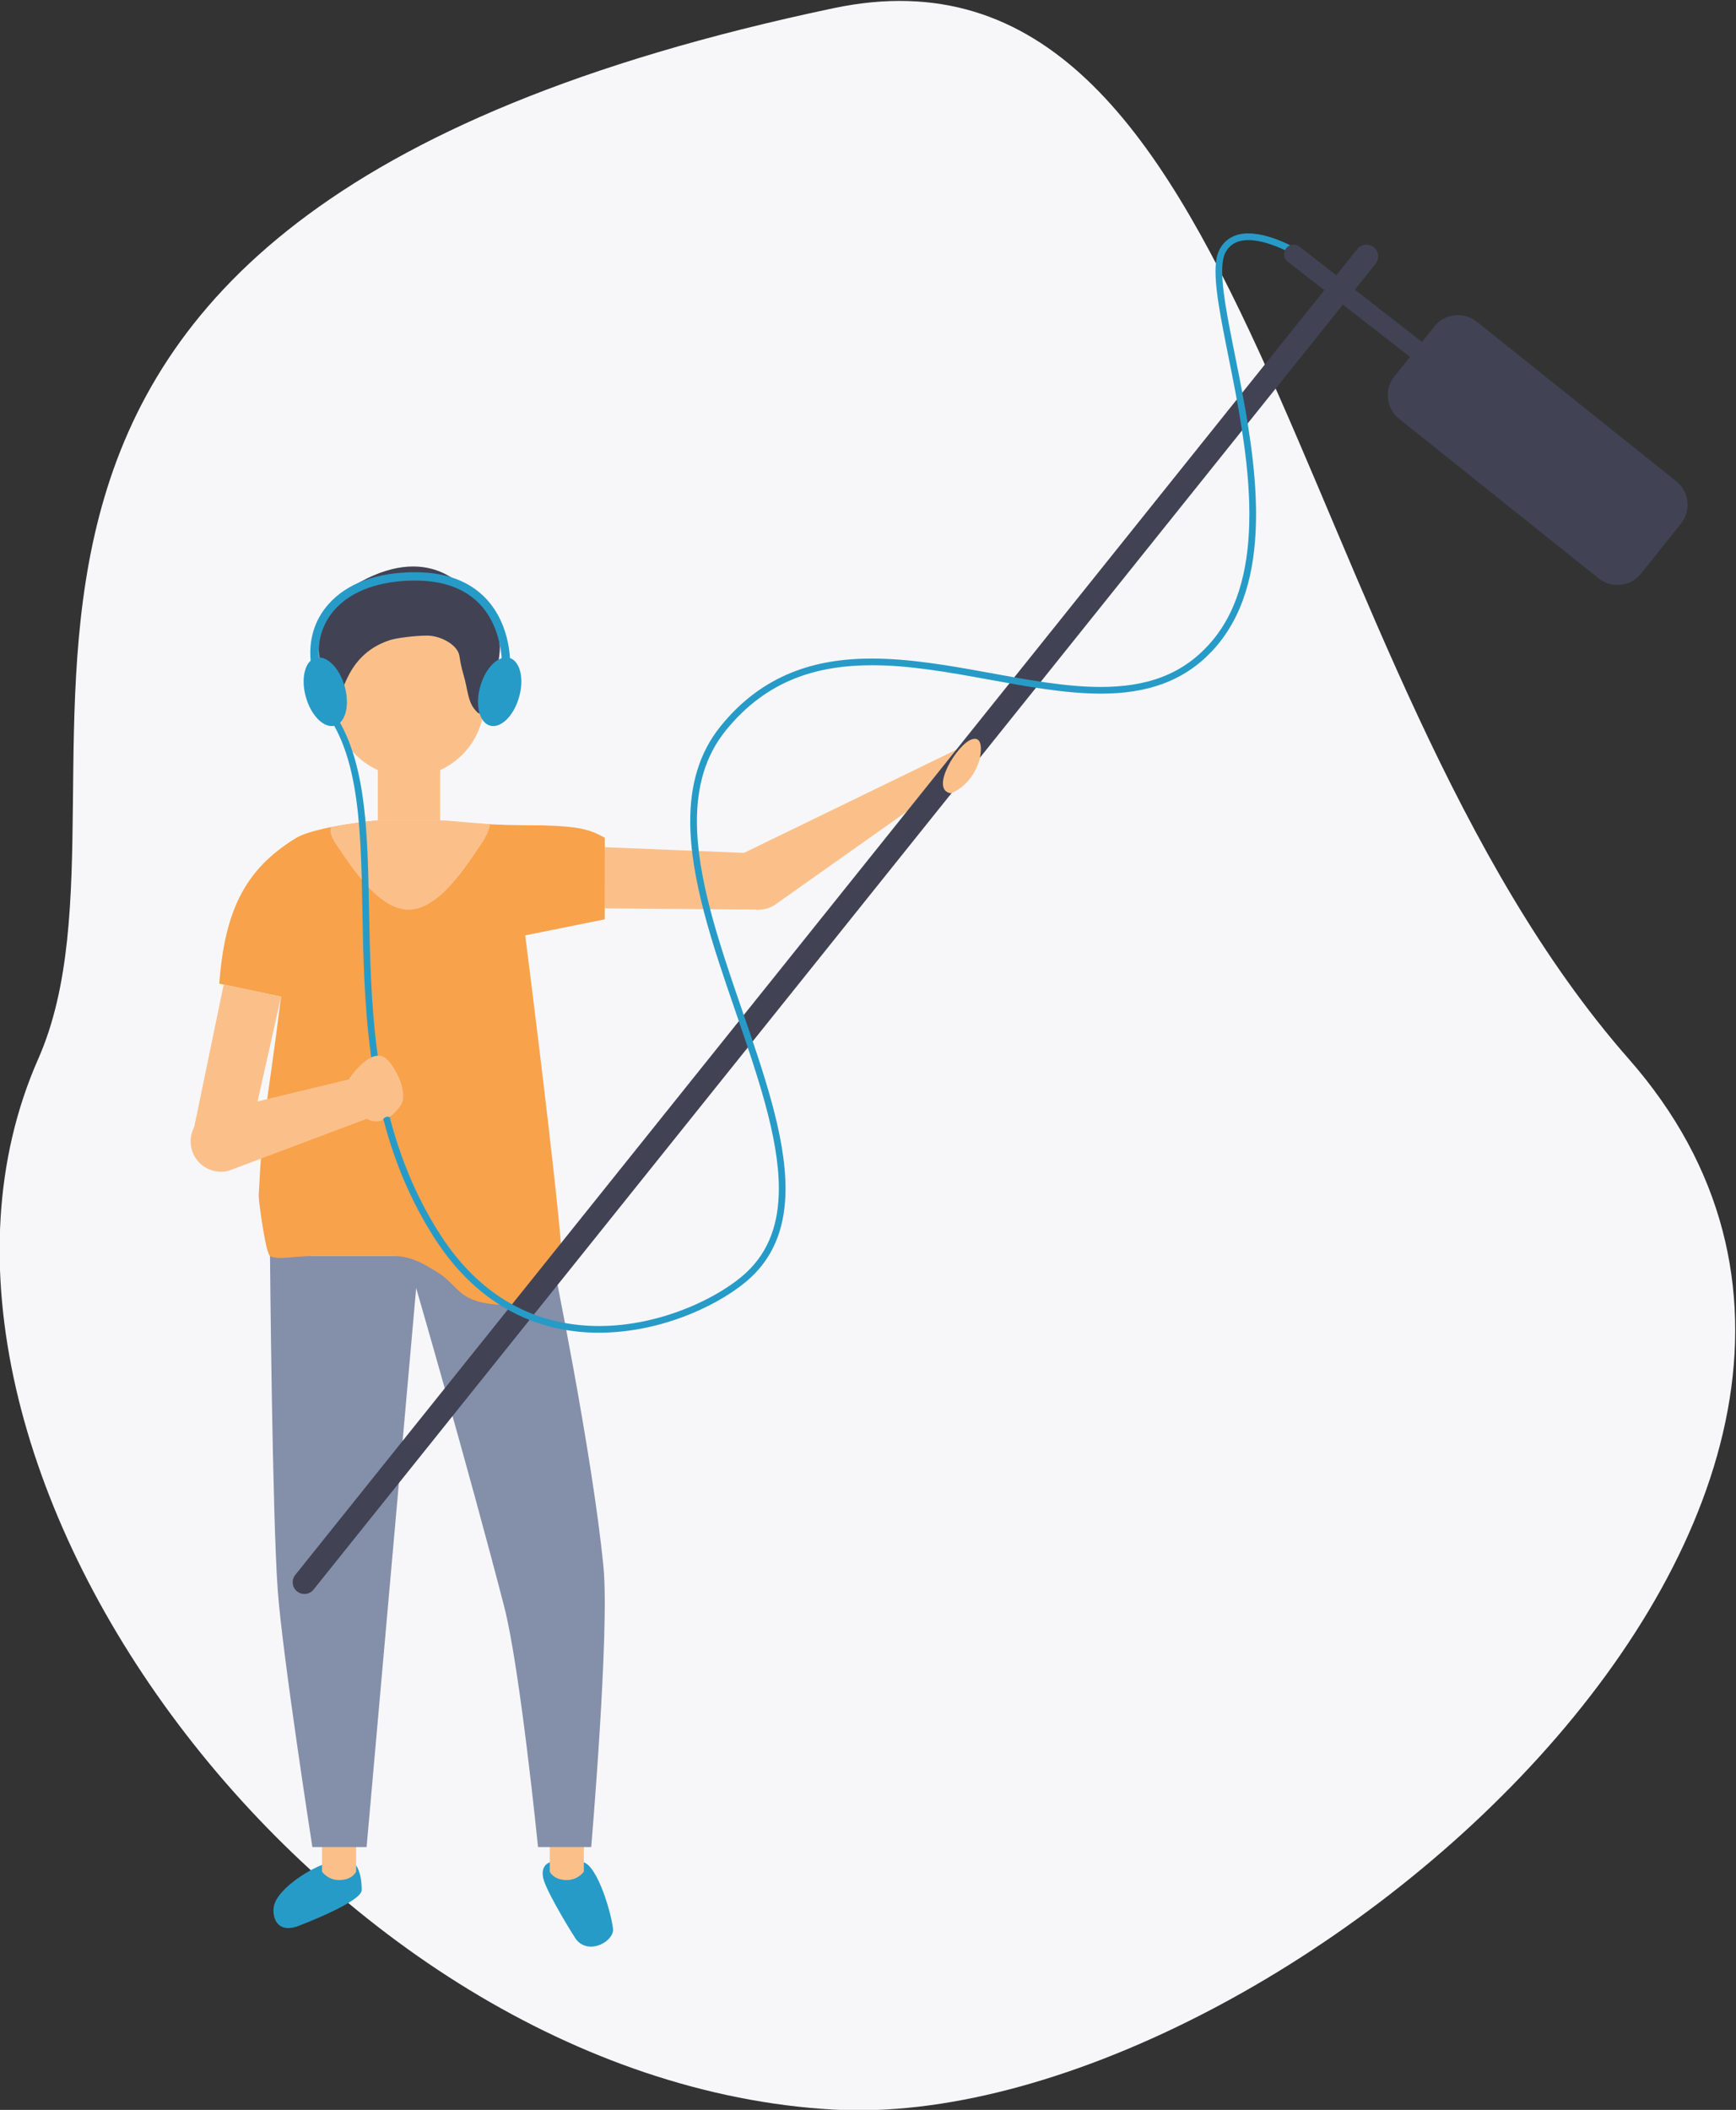 <?xml version="1.0" encoding="UTF-8" standalone="no"?>
<!-- Created with Inkscape (http://www.inkscape.org/) -->

<svg
   xmlns:dc="http://purl.org/dc/elements/1.1/"
   xmlns:cc="http://creativecommons.org/ns#"
   xmlns:rdf="http://www.w3.org/1999/02/22-rdf-syntax-ns#"
   xmlns:svg="http://www.w3.org/2000/svg"
   xmlns="http://www.w3.org/2000/svg"
   xmlns:sodipodi="http://sodipodi.sourceforge.net/DTD/sodipodi-0.dtd"
   xmlns:inkscape="http://www.inkscape.org/namespaces/inkscape"
   version="1.1"
   id="svg2"
   xml:space="preserve"
   width="164.163"
   height="199.416"
   viewBox="0 0 164.163 199.416"
   sodipodi:docname="recorder-audio.svg"
   inkscape:version="0.92.4 (5da689c313, 2019-01-14)"><rect x="0" y="0" width="164.163" height="199.416" fill="#333333" stroke="none"/><defs
     id="defs6"><clipPath
       id="clipPath680-7-6-3"
       clipPathUnits="userSpaceOnUse"><path
         inkscape:connector-curvature="0"
         id="path678-8-7-3-1"
         d="m 116.567,338.343 h 28.473 v -54.48 h -28.473 z" /></clipPath><clipPath
       id="clipPath696-4-9-1"
       clipPathUnits="userSpaceOnUse"><path
         inkscape:connector-curvature="0"
         id="path694-0-4-1"
         d="M 48.508,380.396 H 102.988 V 351.923 H 48.508 Z" /></clipPath><clipPath
       id="clipPath716-6-8-9"
       clipPathUnits="userSpaceOnUse"><path
         inkscape:connector-curvature="0"
         id="path714-4-1-0"
         d="M 76.476,422.314 H 203.855 V 311.832 H 76.476 Z" /></clipPath><clipPath
       id="clipPath736-7-2-0"
       clipPathUnits="userSpaceOnUse"><path
         inkscape:connector-curvature="0"
         id="path734-4-9-02"
         d="M 85.238,322.148 H 107.344 V 311.072 H 85.238 Z" /></clipPath><clipPath
       id="clipPath752-8-8-3-5"
       clipPathUnits="userSpaceOnUse"><path
         inkscape:connector-curvature="0"
         id="path750-8-5-9-7"
         d="M 75.717,342.7 H 86.792 V 320.594 H 75.717 Z" /></clipPath><clipPath
       id="clipPath772-8-0-6"
       clipPathUnits="userSpaceOnUse"><path
         inkscape:connector-curvature="0"
         id="path770-2-2-8-91"
         d="M 82.223,357.606 H 122.25 V 317.579 H 82.223 Z" /></clipPath><clipPath
       id="clipPath872-6-8-3"
       clipPathUnits="userSpaceOnUse"><path
         inkscape:connector-curvature="0"
         id="path870-8-6-5-4"
         d="m 141.857,390.362 h 30.912 v -6.528 h -30.912 z" /></clipPath><clipPath
       id="clipPath856-6-0-7"
       clipPathUnits="userSpaceOnUse"><path
         inkscape:connector-curvature="0"
         id="path854-9-0-9-4"
         d="m 141.289,403.26 h 31.226 v -9.667 h -31.226 z" /></clipPath><clipPath
       clipPathUnits="userSpaceOnUse"
       id="clipPath796-8-22"><path
         d="m 398.534,282.221 h 21.68 v -18.2 h -21.68 z"
         id="path794-3-89"
         inkscape:connector-curvature="0" /></clipPath><clipPath
       clipPathUnits="userSpaceOnUse"
       id="clipPath812-8-7"><path
         d="m 418.833,257.962 h 8.083 v -8.083 h -8.083 z"
         id="path810-5-3"
         inkscape:connector-curvature="0" /></clipPath><clipPath
       clipPathUnits="userSpaceOnUse"
       id="clipPath796-8-22-5"><path
         d="m 398.534,282.221 h 21.68 v -18.2 h -21.68 z"
         id="path794-3-89-4"
         inkscape:connector-curvature="0" /></clipPath><clipPath
       clipPathUnits="userSpaceOnUse"
       id="clipPath812-8-7-7"><path
         d="m 418.833,257.962 h 8.083 v -8.083 h -8.083 z"
         id="path810-5-3-6"
         inkscape:connector-curvature="0" /></clipPath><clipPath
       clipPathUnits="userSpaceOnUse"
       id="clipPath442-0-2"><path
         d="m 60.73,273.36 h 89.735 V 201.584 H 60.73 Z"
         id="path440-2-0"
         inkscape:connector-curvature="0" /></clipPath><clipPath
       clipPathUnits="userSpaceOnUse"
       id="clipPath446-9-6"><path
         d="m 101.775,217.59 c -24.402,6.254 -39.114,31.106 -32.859,55.509 0.022,0.088 0.051,0.173 0.074,0.261 -5.199,-7.408 -8.26,-16.425 -8.26,-26.163 0,-25.191 20.421,-45.613 45.613,-45.613 21.185,0 38.993,14.445 44.122,34.022 -10.583,-15.105 -29.768,-22.867 -48.69,-18.016"
         id="path444-0-1"
         inkscape:connector-curvature="0" /></clipPath><mask
       maskUnits="userSpaceOnUse"
       x="0"
       y="0"
       width="1"
       height="1"
       id="mask458-9-5"><g
         id="g468-6-9-5"><g
           clip-path="url(#clipPath450-3-9)"
           id="g466-4-4"><g
             id="g464-5-7"><g
               id="g462-1-65"><path
                 d="M -32768,32767 H 32767 V -32768 H -32768 Z"
                 style="fill:url(#linearGradient456);stroke:none"
                 id="path460-0-6"
                 inkscape:connector-curvature="0" /></g></g></g></g></mask><clipPath
       clipPathUnits="userSpaceOnUse"
       id="clipPath450-3-9"><path
         d="M -32768,32767 H 32767 V -32768 H -32768 Z"
         id="path448-7-3"
         inkscape:connector-curvature="0" /></clipPath><linearGradient
       x1="0"
       y1="0"
       x2="1"
       y2="0"
       gradientUnits="userSpaceOnUse"
       gradientTransform="matrix(-47.302,-76.021,-76.021,47.302,125.656,278.228)"
       spreadMethod="pad"
       id="linearGradient456"><stop
         style="stop-opacity:0;stop-color:#ffffff"
         offset="0"
         id="stop452" /><stop
         style="stop-opacity:1;stop-color:#ffffff"
         offset="1"
         id="stop454" /></linearGradient><clipPath
       clipPathUnits="userSpaceOnUse"
       id="clipPath1222-4-6"><path
         d="m 204.39,139.398 h 89.077 V 63.95 H 204.39 Z"
         id="path1220-6-1"
         inkscape:connector-curvature="0" /></clipPath><clipPath
       clipPathUnits="userSpaceOnUse"
       id="clipPath1226-2-2"><path
         d="m 292.248,94.351 c -8.301,-8.82 -20.071,-14.35 -33.131,-14.39 -9.289,-0.03 -17.94,2.729 -25.159,7.49 -1.15,0.76 -2.261,1.56 -3.331,2.419 -4.41,3.5 -8.16,7.801 -11.02,12.681 -0.18,0.3 -0.35,0.6 -0.52,0.9 v 0.01 c -0.96,1.74 -1.819,3.56 -2.56,5.43 -1.54,3.91 -2.549,8.08 -2.96,12.44 -0.12,1.35 -0.19,2.72 -0.19,4.109 0,1.68 0.081,3.341 0.25,4.97 0.331,3.102 0.978,6.105 1.895,8.987 -2.362,-2.727 -4.415,-5.73 -6.082,-8.967 -2.53,-4.89 -4.19,-10.3 -4.8,-16.031 -0.17,-1.629 -0.25,-3.289 -0.25,-4.969 0,-1.39 0.07,-2.76 0.19,-4.11 0.41,-4.36 1.42,-8.53 2.96,-12.44 0.74,-1.87 1.6,-3.691 2.56,-5.43 v -0.011 c 0.17,-0.299 0.34,-0.599 0.52,-0.899 2.86,-4.88 6.61,-9.18 11.02,-12.68 1.07,-0.86 2.18,-1.66 3.33,-2.421 7.22,-4.759 15.87,-7.519 25.16,-7.489 13.06,0.04 24.83,5.57 33.13,14.39 0.49,0.52 0.97,1.05 1.43,1.59 3.32,3.89 6,8.34 7.88,13.2 0.329,0.848 0.622,1.708 0.897,2.576 -0.397,-0.458 -0.801,-0.912 -1.219,-1.355"
         id="path1224-8-9"
         inkscape:connector-curvature="0" /></clipPath><mask
       maskUnits="userSpaceOnUse"
       x="0"
       y="0"
       width="1"
       height="1"
       id="mask1238-9-31"><g
         id="g1248-0-6-9"><g
           clip-path="url(#clipPath1230-0-5)"
           id="g1246-3-0-4"><g
             id="g1244-6-7-7"><g
               id="g1242-1-0-8"><path
                 d="M -32768,32767 H 32767 V -32768 H -32768 Z"
                 style="fill:url(#linearGradient1236);stroke:none"
                 id="path1240-1-4"
                 inkscape:connector-curvature="0" /></g></g></g></g></mask><clipPath
       clipPathUnits="userSpaceOnUse"
       id="clipPath1230-0-5"><path
         d="M -32768,32767 H 32767 V -32768 H -32768 Z"
         id="path1228-1-0"
         inkscape:connector-curvature="0" /></clipPath><linearGradient
       x1="0"
       y1="0"
       x2="1"
       y2="0"
       gradientUnits="userSpaceOnUse"
       gradientTransform="matrix(-70.953,-155.421,-155.421,70.953,272.189,158.151)"
       spreadMethod="pad"
       id="linearGradient1236"><stop
         style="stop-opacity:0;stop-color:#ffffff"
         offset="0"
         id="stop1232" /><stop
         style="stop-opacity:1;stop-color:#ffffff"
         offset="1"
         id="stop1234" /></linearGradient><clipPath
       clipPathUnits="userSpaceOnUse"
       id="clipPath1280-6-1"><path
         d="m 261.341,144.876 h 21.68 v -18.2 h -21.68 z"
         id="path1278-4-0"
         inkscape:connector-curvature="0" /></clipPath><clipPath
       clipPathUnits="userSpaceOnUse"
       id="clipPath1296-5-6"><path
         d="m 282.771,122.663 h 8.083 v -8.083 h -8.083 z"
         id="path1294-2-3"
         inkscape:connector-curvature="0" /></clipPath><clipPath
       clipPathUnits="userSpaceOnUse"
       id="clipPath1316-0-8-5"><path
         d="m 260.187,430.304 h 21.68 v -18.201 h -21.68 z"
         id="path1314-6-7-2"
         inkscape:connector-curvature="0" /></clipPath><clipPath
       clipPathUnits="userSpaceOnUse"
       id="clipPath1332-3-4-5"><path
         d="m 280.487,406.044 h 8.083 v -8.083 h -8.083 z"
         id="path1330-2-1-4"
         inkscape:connector-curvature="0" /></clipPath><clipPath
       clipPathUnits="userSpaceOnUse"
       id="clipPath1428-9-7"><path
         d="m 203.457,425.112 h 86.912 v -77.173 h -86.912 z"
         id="path1426-0-0-4"
         inkscape:connector-curvature="0" /></clipPath><clipPath
       clipPathUnits="userSpaceOnUse"
       id="clipPath1432-9-4"><path
         d="m 270.281,361.997 c -24.175,-7.079 -49.52,6.776 -56.599,30.951 -0.983,3.36 -1.565,6.732 -1.764,10.08 -0.351,5.754 0.399,11.412 2.126,16.722 0.592,1.834 1.305,3.623 2.12,5.362 -4.781,-4.997 -8.381,-11.009 -10.497,-17.569 -1.727,-5.31 -2.477,-10.969 -2.126,-16.722 0.199,-3.348 0.78,-6.721 1.764,-10.08 7.079,-24.175 32.424,-38.031 56.599,-30.952 13.062,3.825 23.102,12.983 28.465,24.404 -5.337,-5.572 -12.151,-9.872 -20.088,-12.196"
         id="path1430-8-3"
         inkscape:connector-curvature="0" /></clipPath><mask
       maskUnits="userSpaceOnUse"
       x="0"
       y="0"
       width="1"
       height="1"
       id="mask1444-8-0"><g
         id="g1454-5-7"><g
           clip-path="url(#clipPath1436-1-4)"
           id="g1452-8-8"><g
             id="g1450-4-6"><g
               id="g1448-3-8"><path
                 d="M -32768,32767 H 32767 V -32768 H -32768 Z"
                 style="fill:url(#linearGradient1442);stroke:none"
                 id="path1446-7-8"
                 inkscape:connector-curvature="0" /></g></g></g></g></mask><clipPath
       clipPathUnits="userSpaceOnUse"
       id="clipPath1436-1-4"><path
         d="M -32768,32767 H 32767 V -32768 H -32768 Z"
         id="path1434-3-3"
         inkscape:connector-curvature="0" /></clipPath><linearGradient
       x1="0"
       y1="0"
       x2="1"
       y2="0"
       gradientUnits="userSpaceOnUse"
       gradientTransform="matrix(-70.919,-77.096,-77.096,70.919,275.944,422.75)"
       spreadMethod="pad"
       id="linearGradient1442"><stop
         style="stop-opacity:0;stop-color:#ffffff"
         offset="0"
         id="stop1438" /><stop
         style="stop-opacity:1;stop-color:#ffffff"
         offset="1"
         id="stop1440" /></linearGradient><clipPath
       id="clipPath532-4-6-7"
       clipPathUnits="userSpaceOnUse"><path
         inkscape:connector-curvature="0"
         id="path530-1-6-6"
         d="m 204.389,253.876 h 91.234 V 201.59 h -91.234 z" /></clipPath><clipPath
       id="clipPath536-7-0"
       clipPathUnits="userSpaceOnUse"><path
         inkscape:connector-curvature="0"
         id="path534-6-2"
         d="m 295.11,253.877 c -0.102,-0.672 -0.209,-1.342 -0.34,-2.003 -0.8,-4.13 -2.16,-8.07 -4.01,-11.721 -2.17,-4.319 -5.01,-8.25 -8.39,-11.639 -8.01,-8.071 -19.02,-13.17 -31.27,-13.46 -13.04,-0.32 -24.94,4.88 -33.46,13.46 -3.38,3.389 -6.22,7.32 -8.39,11.639 -1.85,3.651 -3.21,7.581 -4.02,11.721 -0.126,0.653 -0.237,1.313 -0.336,1.979 -0.185,-1.249 -0.337,-2.508 -0.414,-3.79 -0.08,-1.309 -0.11,-2.629 -0.08,-3.959 0.06,-2.621 0.35,-5.19 0.83,-7.68 0.81,-4.14 2.17,-8.07 4.02,-11.721 2.17,-4.319 5.01,-8.25 8.39,-11.64 8.52,-8.58 20.42,-13.779 33.46,-13.459 12.25,0.29 23.26,5.39 31.27,13.459 3.38,3.39 6.22,7.321 8.39,11.64 1.85,3.651 3.21,7.591 4.01,11.721 0.63,3.18 0.92,6.479 0.84,9.86 -0.01,0.6 -0.04,1.19 -0.08,1.779 -0.081,1.291 -0.234,2.56 -0.42,3.814" /></clipPath><mask
       id="mask548-0-5"
       height="1"
       width="1"
       y="0"
       x="0"
       maskUnits="userSpaceOnUse"><g
         id="g558-9-8"><g
           id="g556-8-7-9"
           clip-path="url(#clipPath540-8-0)"><g
             id="g554-7-5-5-4"><g
               id="g552-9-9-0"><path
                 inkscape:connector-curvature="0"
                 id="path550-7-6"
                 style="fill:url(#linearGradient546);stroke:none"
                 d="M -32768,32767 H 32767 V -32768 H -32768 Z" /></g></g></g></g></mask><clipPath
       id="clipPath540-8-0"
       clipPathUnits="userSpaceOnUse"><path
         inkscape:connector-curvature="0"
         id="path538-5-8-9"
         d="M -32768,32767 H 32767 V -32768 H -32768 Z" /></clipPath><linearGradient
       id="linearGradient546"
       spreadMethod="pad"
       gradientTransform="matrix(0,-96.529,-96.529,0,250.006,307.912)"
       gradientUnits="userSpaceOnUse"
       y2="0"
       x2="1"
       y1="0"
       x1="0"><stop
         id="stop542"
         offset="0"
         style="stop-opacity:0;stop-color:#ffffff" /><stop
         id="stop544"
         offset="1"
         style="stop-opacity:1;stop-color:#ffffff" /></linearGradient><clipPath
       id="clipPath598-7-0"
       clipPathUnits="userSpaceOnUse"><path
         inkscape:connector-curvature="0"
         id="path596-9-5"
         d="m 257.752,285.738 h 21.68 v -18.201 h -21.68 z" /></clipPath><clipPath
       id="clipPath614-3-8"
       clipPathUnits="userSpaceOnUse"><path
         inkscape:connector-curvature="0"
         id="path612-2-7-5"
         d="m 278.051,261.478 h 8.083 v -8.083 h -8.083 z" /></clipPath><clipPath
       clipPathUnits="userSpaceOnUse"
       id="clipPath796-8-22-1"><path
         d="m 398.534,282.221 h 21.68 v -18.2 h -21.68 z"
         id="path794-3-89-0"
         inkscape:connector-curvature="0" /></clipPath><clipPath
       clipPathUnits="userSpaceOnUse"
       id="clipPath812-8-7-6"><path
         d="m 418.833,257.962 h 8.083 v -8.083 h -8.083 z"
         id="path810-5-3-1"
         inkscape:connector-curvature="0" /></clipPath><clipPath
       clipPathUnits="userSpaceOnUse"
       id="clipPath442-0-2-5"><path
         d="m 60.73,273.36 h 89.735 V 201.584 H 60.73 Z"
         id="path440-2-0-9"
         inkscape:connector-curvature="0" /></clipPath><clipPath
       clipPathUnits="userSpaceOnUse"
       id="clipPath446-9-6-4"><path
         d="m 101.775,217.59 c -24.402,6.254 -39.114,31.106 -32.859,55.509 0.022,0.088 0.051,0.173 0.074,0.261 -5.199,-7.408 -8.26,-16.425 -8.26,-26.163 0,-25.191 20.421,-45.613 45.613,-45.613 21.185,0 38.993,14.445 44.122,34.022 -10.583,-15.105 -29.768,-22.867 -48.69,-18.016"
         id="path444-0-1-9"
         inkscape:connector-curvature="0" /></clipPath><mask
       maskUnits="userSpaceOnUse"
       x="0"
       y="0"
       width="1"
       height="1"
       id="mask458-9-5-0"><g
         id="g468-6-9-5-9"><g
           clip-path="url(#clipPath450-3-9-1)"
           id="g466-4-4-1"><g
             id="g464-5-7-7"><g
               id="g462-1-65-7"><path
                 d="M -32768,32767 H 32767 V -32768 H -32768 Z"
                 style="fill:url(#linearGradient456);stroke:none"
                 id="path460-0-6-1"
                 inkscape:connector-curvature="0" /></g></g></g></g></mask><clipPath
       clipPathUnits="userSpaceOnUse"
       id="clipPath450-3-9-1"><path
         d="M -32768,32767 H 32767 V -32768 H -32768 Z"
         id="path448-7-3-5"
         inkscape:connector-curvature="0" /></clipPath><clipPath
       clipPathUnits="userSpaceOnUse"
       id="clipPath1222-4-6-7"><path
         d="m 204.39,139.398 h 89.077 V 63.95 H 204.39 Z"
         id="path1220-6-1-6"
         inkscape:connector-curvature="0" /></clipPath><clipPath
       clipPathUnits="userSpaceOnUse"
       id="clipPath1226-2-2-7"><path
         d="m 292.248,94.351 c -8.301,-8.82 -20.071,-14.35 -33.131,-14.39 -9.289,-0.03 -17.94,2.729 -25.159,7.49 -1.15,0.76 -2.261,1.56 -3.331,2.419 -4.41,3.5 -8.16,7.801 -11.02,12.681 -0.18,0.3 -0.35,0.6 -0.52,0.9 v 0.01 c -0.96,1.74 -1.819,3.56 -2.56,5.43 -1.54,3.91 -2.549,8.08 -2.96,12.44 -0.12,1.35 -0.19,2.72 -0.19,4.109 0,1.68 0.081,3.341 0.25,4.97 0.331,3.102 0.978,6.105 1.895,8.987 -2.362,-2.727 -4.415,-5.73 -6.082,-8.967 -2.53,-4.89 -4.19,-10.3 -4.8,-16.031 -0.17,-1.629 -0.25,-3.289 -0.25,-4.969 0,-1.39 0.07,-2.76 0.19,-4.11 0.41,-4.36 1.42,-8.53 2.96,-12.44 0.74,-1.87 1.6,-3.691 2.56,-5.43 v -0.011 c 0.17,-0.299 0.34,-0.599 0.52,-0.899 2.86,-4.88 6.61,-9.18 11.02,-12.68 1.07,-0.86 2.18,-1.66 3.33,-2.421 7.22,-4.759 15.87,-7.519 25.16,-7.489 13.06,0.04 24.83,5.57 33.13,14.39 0.49,0.52 0.97,1.05 1.43,1.59 3.32,3.89 6,8.34 7.88,13.2 0.329,0.848 0.622,1.708 0.897,2.576 -0.397,-0.458 -0.801,-0.912 -1.219,-1.355"
         id="path1224-8-9-3"
         inkscape:connector-curvature="0" /></clipPath><mask
       maskUnits="userSpaceOnUse"
       x="0"
       y="0"
       width="1"
       height="1"
       id="mask1238-9-31-6"><g
         id="g1248-0-6-9-5"><g
           clip-path="url(#clipPath1230-0-5-8)"
           id="g1246-3-0-4-6"><g
             id="g1244-6-7-7-3"><g
               id="g1242-1-0-8-9"><path
                 d="M -32768,32767 H 32767 V -32768 H -32768 Z"
                 style="fill:url(#linearGradient1236);stroke:none"
                 id="path1240-1-4-4"
                 inkscape:connector-curvature="0" /></g></g></g></g></mask><clipPath
       clipPathUnits="userSpaceOnUse"
       id="clipPath1230-0-5-8"><path
         d="M -32768,32767 H 32767 V -32768 H -32768 Z"
         id="path1228-1-0-1"
         inkscape:connector-curvature="0" /></clipPath><clipPath
       clipPathUnits="userSpaceOnUse"
       id="clipPath1280-6-1-3"><path
         d="m 261.341,144.876 h 21.68 v -18.2 h -21.68 z"
         id="path1278-4-0-9"
         inkscape:connector-curvature="0" /></clipPath><clipPath
       clipPathUnits="userSpaceOnUse"
       id="clipPath1296-5-6-0"><path
         d="m 282.771,122.663 h 8.083 v -8.083 h -8.083 z"
         id="path1294-2-3-8"
         inkscape:connector-curvature="0" /></clipPath><clipPath
       clipPathUnits="userSpaceOnUse"
       id="clipPath1316-0-8-5-8"><path
         d="m 260.187,430.304 h 21.68 v -18.201 h -21.68 z"
         id="path1314-6-7-2-5"
         inkscape:connector-curvature="0" /></clipPath><clipPath
       clipPathUnits="userSpaceOnUse"
       id="clipPath1332-3-4-5-0"><path
         d="m 280.487,406.044 h 8.083 v -8.083 h -8.083 z"
         id="path1330-2-1-4-9"
         inkscape:connector-curvature="0" /></clipPath><clipPath
       clipPathUnits="userSpaceOnUse"
       id="clipPath1428-9-7-6"><path
         d="m 203.457,425.112 h 86.912 v -77.173 h -86.912 z"
         id="path1426-0-0-4-3"
         inkscape:connector-curvature="0" /></clipPath><clipPath
       clipPathUnits="userSpaceOnUse"
       id="clipPath1432-9-4-8"><path
         d="m 270.281,361.997 c -24.175,-7.079 -49.52,6.776 -56.599,30.951 -0.983,3.36 -1.565,6.732 -1.764,10.08 -0.351,5.754 0.399,11.412 2.126,16.722 0.592,1.834 1.305,3.623 2.12,5.362 -4.781,-4.997 -8.381,-11.009 -10.497,-17.569 -1.727,-5.31 -2.477,-10.969 -2.126,-16.722 0.199,-3.348 0.78,-6.721 1.764,-10.08 7.079,-24.175 32.424,-38.031 56.599,-30.952 13.062,3.825 23.102,12.983 28.465,24.404 -5.337,-5.572 -12.151,-9.872 -20.088,-12.196"
         id="path1430-8-3-5"
         inkscape:connector-curvature="0" /></clipPath><mask
       maskUnits="userSpaceOnUse"
       x="0"
       y="0"
       width="1"
       height="1"
       id="mask1444-8-0-6"><g
         id="g1454-5-7-1"><g
           clip-path="url(#clipPath1436-1-4-4)"
           id="g1452-8-8-1"><g
             id="g1450-4-6-5"><g
               id="g1448-3-8-9"><path
                 d="M -32768,32767 H 32767 V -32768 H -32768 Z"
                 style="fill:url(#linearGradient1442);stroke:none"
                 id="path1446-7-8-8"
                 inkscape:connector-curvature="0" /></g></g></g></g></mask><clipPath
       clipPathUnits="userSpaceOnUse"
       id="clipPath1436-1-4-4"><path
         d="M -32768,32767 H 32767 V -32768 H -32768 Z"
         id="path1434-3-3-8"
         inkscape:connector-curvature="0" /></clipPath><clipPath
       clipPathUnits="userSpaceOnUse"
       id="clipPath532-4-62"><path
         d="m 204.389,253.876 h 91.234 V 201.59 h -91.234 z"
         id="path530-1-6-9"
         inkscape:connector-curvature="0" /></clipPath><clipPath
       clipPathUnits="userSpaceOnUse"
       id="clipPath536-7-1"><path
         d="m 295.11,253.877 c -0.102,-0.672 -0.209,-1.342 -0.34,-2.003 -0.8,-4.13 -2.16,-8.07 -4.01,-11.721 -2.17,-4.319 -5.01,-8.25 -8.39,-11.639 -8.01,-8.071 -19.02,-13.17 -31.27,-13.46 -13.04,-0.32 -24.94,4.88 -33.46,13.46 -3.38,3.389 -6.22,7.32 -8.39,11.639 -1.85,3.651 -3.21,7.581 -4.02,11.721 -0.126,0.653 -0.237,1.313 -0.336,1.979 -0.185,-1.249 -0.337,-2.508 -0.414,-3.79 -0.08,-1.309 -0.11,-2.629 -0.08,-3.959 0.06,-2.621 0.35,-5.19 0.83,-7.68 0.81,-4.14 2.17,-8.07 4.02,-11.721 2.17,-4.319 5.01,-8.25 8.39,-11.64 8.52,-8.58 20.42,-13.779 33.46,-13.459 12.25,0.29 23.26,5.39 31.27,13.459 3.38,3.39 6.22,7.321 8.39,11.64 1.85,3.651 3.21,7.591 4.01,11.721 0.63,3.18 0.92,6.479 0.84,9.86 -0.01,0.6 -0.04,1.19 -0.08,1.779 -0.081,1.291 -0.234,2.56 -0.42,3.814"
         id="path534-6-27"
         inkscape:connector-curvature="0" /></clipPath><mask
       maskUnits="userSpaceOnUse"
       x="0"
       y="0"
       width="1"
       height="1"
       id="mask548-0-0"><g
         id="g558-9-9"><g
           clip-path="url(#clipPath540-8-6)"
           id="g556-8-7-3"><g
             id="g554-7-5-6"><g
               id="g552-9-9-06"><path
                 d="M -32768,32767 H 32767 V -32768 H -32768 Z"
                 style="fill:url(#linearGradient546);stroke:none"
                 id="path550-7-2"
                 inkscape:connector-curvature="0" /></g></g></g></g></mask><clipPath
       clipPathUnits="userSpaceOnUse"
       id="clipPath540-8-6"><path
         d="M -32768,32767 H 32767 V -32768 H -32768 Z"
         id="path538-5-1"
         inkscape:connector-curvature="0" /></clipPath><clipPath
       clipPathUnits="userSpaceOnUse"
       id="clipPath598-7-02"><path
         d="m 257.752,285.738 h 21.68 v -18.201 h -21.68 z"
         id="path596-9-3"
         inkscape:connector-curvature="0" /></clipPath><clipPath
       clipPathUnits="userSpaceOnUse"
       id="clipPath614-3-7"><path
         d="m 278.051,261.478 h 8.083 v -8.083 h -8.083 z"
         id="path612-2-7-59"
         inkscape:connector-curvature="0" /></clipPath><clipPath
       clipPathUnits="userSpaceOnUse"
       id="clipPath752-5-6"><path
         d="m 359.108,427.995 h 21.681 v -18.2 h -21.681 z"
         id="path750-5-8"
         inkscape:connector-curvature="0" /></clipPath><clipPath
       clipPathUnits="userSpaceOnUse"
       id="clipPath768-4-9"><path
         d="m 352.406,403.736 h 8.083 v -8.084 h -8.083 z"
         id="path766-9-2"
         inkscape:connector-curvature="0" /></clipPath></defs><sodipodi:namedview
     pagecolor="#ffffff"
     bordercolor="#666666"
     borderopacity="1"
     objecttolerance="10"
     gridtolerance="10"
     guidetolerance="10"
     inkscape:pageopacity="0"
     inkscape:pageshadow="2"
     inkscape:window-width="1920"
     inkscape:window-height="999"
     id="namedview4"
     showgrid="false"
     fit-margin-top="0"
     fit-margin-left="0"
     fit-margin-right="0"
     fit-margin-bottom="0"
     borderlayer="true"
     inkscape:showpageshadow="false"
     inkscape:zoom="6.715515"
     inkscape:cx="139.45823"
     inkscape:cy="111.10977"
     inkscape:window-x="0"
     inkscape:window-y="0"
     inkscape:window-maximized="1"
     inkscape:current-layer="g1082"
     showguides="true"
     inkscape:guide-bbox="true" /><g
     id="g10"
     inkscape:groupmode="layer"
     inkscape:label="ink_ext_XXXXXX"
     transform="matrix(1.333,0,0,-1.333,-135.738,353.849)"><g
       id="g12"
       transform="scale(0.1)"><g
         id="g2308"><path
           style="opacity:1;fill:#f7f7fa;fill-opacity:1;stroke-width:4.587"
           d="m 1045.411,1903.733 c -125.753,-284.582 202.344,-724.626 564.149,-744.991 311.079,-17.51 835.773,435.945 564.149,744.991 -244.727,278.445 -265.371,807.902 -564.149,744.992 -721.855,-151.994 -474.159,-541.341 -564.149,-744.992 z"
           id="path6217"
           inkscape:connector-curvature="0"
           sodipodi:nodetypes="sssss" /><path
           inkscape:connector-curvature="0"
           id="path298"
           style="fill:#414355;fill-opacity:1;fill-rule:nonzero;stroke:none"
           d="m 2065.87,2426.43 c -9.22,7.35 -22.64,5.87 -30.01,-3.35 l -28.38,-35.49 c -7.38,-9.23 -5.87,-22.66 3.36,-30.03 l 141.56,-113.13 c 9.22,-7.36 22.67,-5.84 30.04,3.36 l 28.34,35.5 c 7.38,9.21 5.86,22.69 -3.36,30.02 l -141.55,113.12" /><path
           inkscape:connector-curvature="0"
           id="path300"
           style="fill:#279bc7;fill-opacity:1;fill-rule:nonzero;stroke:none"
           d="m 1408.3,1334.07 c 0,0 -7.62,-2.14 -4.12,-13.03 3.52,-10.9 21.7,-40.38 23.23,-42.15 9.35,-10.71 26.77,-0.48 25.75,8.09 -1.34,11.88 -10.89,43.74 -20.68,47.09 h -24.18" /><path
           inkscape:connector-curvature="0"
           id="path302"
           style="fill:#fbc08a;fill-opacity:1;fill-rule:nonzero;stroke:none"
           d="m 1408.3,1327.45 c 0,0 2.53,-5.94 12.07,-5.94 8.01,0 12.11,5.94 12.11,5.94 v 19.88 h -24.18 v -19.88" /><path
           inkscape:connector-curvature="0"
           id="path304"
           style="fill:#279bc7;fill-opacity:1;fill-rule:nonzero;stroke:none"
           d="m 1270.63,1332.21 c 0,0 4.25,-4.43 4.25,-17.81 0,-8.24 -41.49,-24.07 -43.69,-24.99 -14.89,-6.24 -19.78,3.71 -18.76,12.56 1.4,12.26 23.85,26.4 34.29,30.24 h 23.91" /><path
           inkscape:connector-curvature="0"
           id="path306"
           style="fill:#fbc08a;fill-opacity:1;fill-rule:nonzero;stroke:none"
           d="m 1270.91,1327.45 c 0,0 -2.53,-5.94 -12.1,-5.94 -8,0 -12.09,5.94 -12.09,5.94 v 19.88 h 24.19 v -19.88" /><path
           inkscape:connector-curvature="0"
           id="path308"
           style="fill:#848fa9;fill-opacity:1;fill-rule:nonzero;stroke:none"
           d="m 1409.73,1763.97 c 0,0 29,-140.86 36.7,-220.87 4.34,-45.48 -8.73,-198.18 -8.73,-198.18 h -37.74 c 0,0 -12.72,126.99 -24.03,170.62 -25.54,98.62 -62.41,225.72 -62.41,225.72 l -35.16,-396.34 h -38.48 c 0,0 -21.14,135.7 -24.52,181.54 -3.95,53.58 -5.52,237.51 -5.52,237.51 h 199.89" /><path
           inkscape:connector-curvature="0"
           id="path310"
           style="fill:#f8a24b;fill-opacity:1;fill-rule:nonzero;stroke:none"
           d="m 1217.7,1947.85 -43.88,9.23 c 3.91,50.64 17.45,80.67 54.46,103.26 13.67,8.35 58.01,12.5 58.01,12.5 h 44.26 c 0,0 32.27,-3.4 57.58,-3.4 41.65,0 47.86,-2.85 59.21,-8.87 l -0.05,-57.87 -56.42,-11.39 c 0,0 21.45,-167.44 25.81,-224.1 1.03,-13.41 -11.17,-37.93 -37.01,-37.93 -37.03,0 -34.32,12.8 -51.17,23.25 -10.79,6.65 -19.12,11.44 -31.6,11.44 -34.46,0 -40.33,0 -55.53,0 -14.59,0 -26.39,-3.08 -31.53,0 -3.16,1.91 -8.22,40.1 -8.05,43 3.32,61.53 4.16,48.93 15.91,140.92 v -0.04" /><path
           inkscape:connector-curvature="0"
           id="path312"
           style="fill:#fbc08a;fill-opacity:1;fill-rule:nonzero;stroke:none"
           d="m 1286.29,2072.84 h 44.26 v 55.41 h -44.26 v -55.41" /><path
           inkscape:connector-curvature="0"
           id="path314"
           style="fill:#fbc08a;fill-opacity:1;fill-rule:nonzero;stroke:none"
           d="m 1254.95,2157.17 c 0,-29.53 23.92,-53.46 53.48,-53.46 29.52,0 53.45,23.93 53.45,53.46 v 27.88 c 0,29.54 -23.93,53.42 -53.45,53.42 -29.56,0 -53.48,-23.88 -53.48,-53.42 v -27.88" /><path
           inkscape:connector-curvature="0"
           id="path316"
           style="fill:#fbc08a;fill-opacity:1;fill-rule:nonzero;stroke:none"
           d="m 1365.77,2070.11 c 0.31,-2.57 -2.48,-8.75 -6.15,-14.12 -9.45,-13.79 -29.35,-46.46 -51.49,-46.46 -22.13,0 -42.03,32.67 -51.46,46.46 -3.97,5.74 -4.53,9.56 -3.41,12.16 16.03,3.09 32.74,4.69 32.74,4.69 h 44.27 1.4 c 4.21,-0.05 19.21,-1.54 34.1,-2.73" /><path
           inkscape:connector-curvature="0"
           id="path318"
           style="fill:#f89cd2;fill-opacity:1;fill-rule:nonzero;stroke:none"
           d="m 1245.96,2162.65 c 1.98,-5.88 7.14,-9.47 11.5,-7.99 4.37,1.5 6.3,7.43 4.32,13.33 -1.98,5.9 -7.12,9.47 -11.49,8.02 -4.37,-1.49 -6.33,-7.45 -4.33,-13.36" /><path
           inkscape:connector-curvature="0"
           id="path320"
           style="fill:#f89cd2;fill-opacity:1;fill-rule:nonzero;stroke:none"
           d="m 1372.01,2162.65 c -1.97,-5.88 -7.14,-9.47 -11.53,-7.99 -4.37,1.5 -6.29,7.43 -4.31,13.33 1.97,5.9 7.12,9.47 11.51,8.02 4.37,-1.49 6.28,-7.45 4.33,-13.36" /><path
           inkscape:connector-curvature="0"
           id="path322"
           style="fill:#414355;fill-opacity:1;fill-rule:nonzero;stroke:none"
           d="m 1273.85,2241.92 c 52.26,28.67 76.6,-7.99 76.6,-7.99 15.21,0.76 19.94,-16.32 22.33,-36.28 1.18,-9.73 -6.2,-33.12 -6.61,-34.87 -1.45,-6.09 -2.62,-11.3 -4.75,-12.97 l -0.1,-0.16 v 0.11 c -2.97,-2.24 -4.02,-0.88 -5.92,1.33 -5.48,6.27 -5.15,14.52 -8.35,25.23 -1.37,4.58 -2.23,8.99 -2.81,12.91 -1.15,8.2 -13.43,14.45 -22.4,14.62 -8.56,0.12 -22.49,-1.73 -26.92,-3.17 -34.49,-11.24 -33.28,-45.68 -39.87,-46.31 -3.96,-0.34 -5.27,6.69 -7.32,15.85 -4.41,19.98 -10.36,51.68 26.12,71.7" /><path
           inkscape:connector-curvature="0"
           id="path324"
           style="fill:#fbc08a;fill-opacity:1;fill-rule:nonzero;stroke:none"
           d="m 1447.34,2053.85 0.01,-43.4 105.81,-0.84 c 10.54,-1.13 22.58,7.97 23.7,18.51 1.14,10.53 -6.47,19.99 -17.06,21.13 l -112.46,4.6" /><path
           inkscape:connector-curvature="0"
           id="path326"
           style="fill:#fbc08a;fill-opacity:1;fill-rule:nonzero;stroke:none"
           d="m 1545.04,2049.31 c -10.1,-6.24 -13.22,-19.51 -6.97,-29.63 6.29,-10.1 19.57,-13.2 29.63,-6.93 l 106.31,75.15 c 10.11,6.26 32.75,41.35 22.67,35.05 l -151.64,-73.64" /><path
           inkscape:connector-curvature="0"
           id="path328"
           style="fill:#fbc08a;fill-opacity:1;fill-rule:nonzero;stroke:none"
           d="m 1217.7,1947.89 -40.74,8.53 -21.39,-103.31 c -3.02,-10.19 3.77,-23.68 13.88,-26.64 10.18,-3.07 20.88,2.74 23.9,12.93 l 24.35,108.49" /><path
           inkscape:connector-curvature="0"
           id="path330"
           style="fill:#fbc08a;fill-opacity:1;fill-rule:nonzero;stroke:none"
           d="m 1169.07,1865.91 c -11.43,-3.28 -18.02,-15.21 -14.71,-26.62 3.28,-11.44 15.21,-18.01 26.64,-14.71 l 96.32,36.26 c 11.44,3.29 -1.82,31.25 -13.24,27.96 l -95.01,-22.89" /><path
           inkscape:connector-curvature="0"
           id="path332"
           style="fill:#279bc7;fill-opacity:1;fill-rule:nonzero;stroke:none"
           d="m 1359.03,2167.99 c -3.82,-13.28 -0.73,-25.77 6.85,-27.94 7.59,-2.2 16.83,6.79 20.61,20.07 3.84,13.25 0.75,25.79 -6.82,27.96 -7.59,2.16 -16.84,-6.82 -20.64,-20.09" /><path
           inkscape:connector-curvature="0"
           id="path334"
           style="fill:#279bc7;fill-opacity:1;fill-rule:nonzero;stroke:none"
           d="m 1262.78,2167.99 c 3.77,-13.28 0.74,-25.77 -6.85,-27.94 -7.58,-2.2 -16.83,6.79 -20.6,20.07 -3.83,13.25 -0.76,25.79 6.82,27.96 7.58,2.16 16.81,-6.82 20.63,-20.09" /><path
           inkscape:connector-curvature="0"
           id="path336"
           style="fill:#279bc7;fill-opacity:1;fill-rule:nonzero;stroke:none"
           d="m 1380.16,2182.03 c 0.07,1.15 1.34,28.6 -17.17,48.15 -11.73,12.34 -28.58,18.61 -50.15,18.61 -27.17,0 -48.47,-7.85 -61.57,-22.7 -10.09,-11.39 -14.37,-25.95 -12.38,-42.07 l 5.86,0.71 c -1.81,14.41 1.97,27.35 10.91,37.47 11.81,13.37 32.11,20.71 57.18,20.71 19.9,0 35.31,-5.68 45.88,-16.79 16.78,-17.72 15.6,-43.54 15.6,-43.77 l 5.84,-0.32" /><path
           inkscape:connector-curvature="0"
           id="path338"
           style="fill:#414355;fill-opacity:1;fill-rule:nonzero;stroke:none"
           d="m 1234.23,1524.34 c 2.44,0 4.86,1.07 6.49,3.12 l 753.44,940.07 c 2.87,3.6 2.28,8.82 -1.3,11.69 -3.58,2.88 -8.81,2.3 -11.68,-1.28 l -753.43,-940.09 c -2.87,-3.57 -2.3,-8.83 1.28,-11.68 1.54,-1.23 3.39,-1.83 5.2,-1.83" /><path
           inkscape:connector-curvature="0"
           id="path340"
           style="fill:#279bc7;fill-opacity:1;fill-rule:nonzero;stroke:none"
           d="m 1944.6,2474.47 c -0.2,0.05 -21.84,14.47 -40.63,14.58 -7.94,0.07 -15.84,-2.89 -20.32,-11 -2.27,-4.08 -3.05,-9.45 -3.07,-15.99 0.03,-17.67 6.07,-44.31 12.06,-74.88 6,-30.53 11.96,-64.87 11.96,-97.35 0,-33.98 -6.54,-65.78 -26.02,-89.23 -21.08,-25.35 -48.26,-33.09 -79.38,-33.14 -49.38,-0.04 -107.82,20.09 -162.35,20.13 -39.48,0.05 -77.25,-10.8 -107.27,-47.86 -15.67,-19.28 -21.65,-42.42 -21.64,-67.47 0.03,-41.1 15.86,-87.65 31.57,-133.3 15.73,-45.63 31.32,-90.38 31.3,-127.13 -0.03,-23.79 -6.4,-44.02 -23.18,-59.66 -18.32,-17.09 -59.89,-37.88 -104.41,-37.83 -39.42,0.05 -81.16,15.94 -112.65,64.83 -42.3,65.77 -48.19,138.98 -49.93,205.52 -1.8,66.51 0.86,126.27 -25.94,165.26 -0.74,1.08 -2.22,1.35 -3.3,0.6 -1.07,-0.74 -1.34,-2.22 -0.59,-3.3 25.53,-36.76 23.42,-95.97 25.09,-162.68 1.75,-66.69 7.6,-140.96 50.68,-207.97 32.22,-50.21 75.94,-67.06 116.64,-67.01 46.03,0.05 88.2,21.1 107.64,39.1 17.94,16.66 24.72,38.56 24.7,63.14 -0.03,38.06 -15.87,83.03 -31.57,128.67 -15.72,45.62 -31.32,91.88 -31.29,131.76 0.01,24.34 5.73,46.2 20.57,64.48 29.09,35.78 64.88,46.06 103.58,46.11 53.42,0.04 111.77,-20.09 162.35,-20.13 31.83,-0.04 60.94,8.17 83.04,34.85 20.5,24.74 27.11,57.72 27.11,92.26 0,33.05 -6.04,67.65 -12.06,98.27 -6.02,30.58 -11.98,57.29 -11.96,73.96 -0.01,6.13 0.84,10.84 2.46,13.67 3.62,6.38 9.2,8.51 16.18,8.57 8.19,0.02 17.82,-3.39 25.28,-6.87 3.73,-1.74 6.94,-3.48 9.2,-4.79 2.26,-1.3 3.54,-2.14 3.55,-2.14 1.09,-0.72 2.57,-0.42 3.28,0.68 0.73,1.1 0.42,2.57 -0.68,3.29" /><path
           inkscape:connector-curvature="0"
           id="path342"
           style="fill:#414355;fill-opacity:1;fill-rule:nonzero;stroke:none"
           d="m 2116.96,2326.76 c 2.04,0 4.04,0.92 5.39,2.62 2.3,2.97 1.76,7.21 -1.19,9.53 l -180.95,140.71 c -2.93,2.31 -7.23,1.79 -9.52,-1.17 -2.31,-2.97 -1.76,-7.23 1.19,-9.52 l 180.94,-140.73 c 1.24,-0.94 2.71,-1.44 4.14,-1.44" /><path
           inkscape:connector-curvature="0"
           id="path344"
           style="fill:#fbc08a;fill-opacity:1;fill-rule:nonzero;stroke:none"
           d="m 1265.57,1889.08 c 0,0 16.03,24.52 27.06,14.55 3.94,-3.56 12.98,-17.28 11.51,-28.76 -0.53,-4.21 -5.91,-9.7 -9.51,-12.43 0,0 -2.42,1.24 -4.31,-1.19 -1.56,-2.07 -3.44,-1.62 -5.09,-1.73 -3.67,-0.25 -6.83,1.73 -6.83,1.73 l -12.83,27.83" /><path
           inkscape:connector-curvature="0"
           id="path346"
           style="fill:#fbc08a;fill-opacity:1;fill-rule:nonzero;stroke:none"
           d="m 1712.96,2114.92 c 0,0 4.89,18.77 -5.38,15.34 -10.29,-3.44 -29.9,-35.5 -14.97,-38.18 0,0 13.97,3.85 20.35,22.84" /><g
           transform="matrix(7.5,0,0,-7.5,-3155.841,3822.981)"
           id="g2263"><g
             transform="matrix(-0.756,-1.338,1.338,-0.756,266.099,1301.629)"
             id="g22300" /></g><g
           id="g1082"
           transform="matrix(1.019,0,0,1.019,-133.362,-76.893)"><g
             id="g1029" /></g></g></g></g></svg>